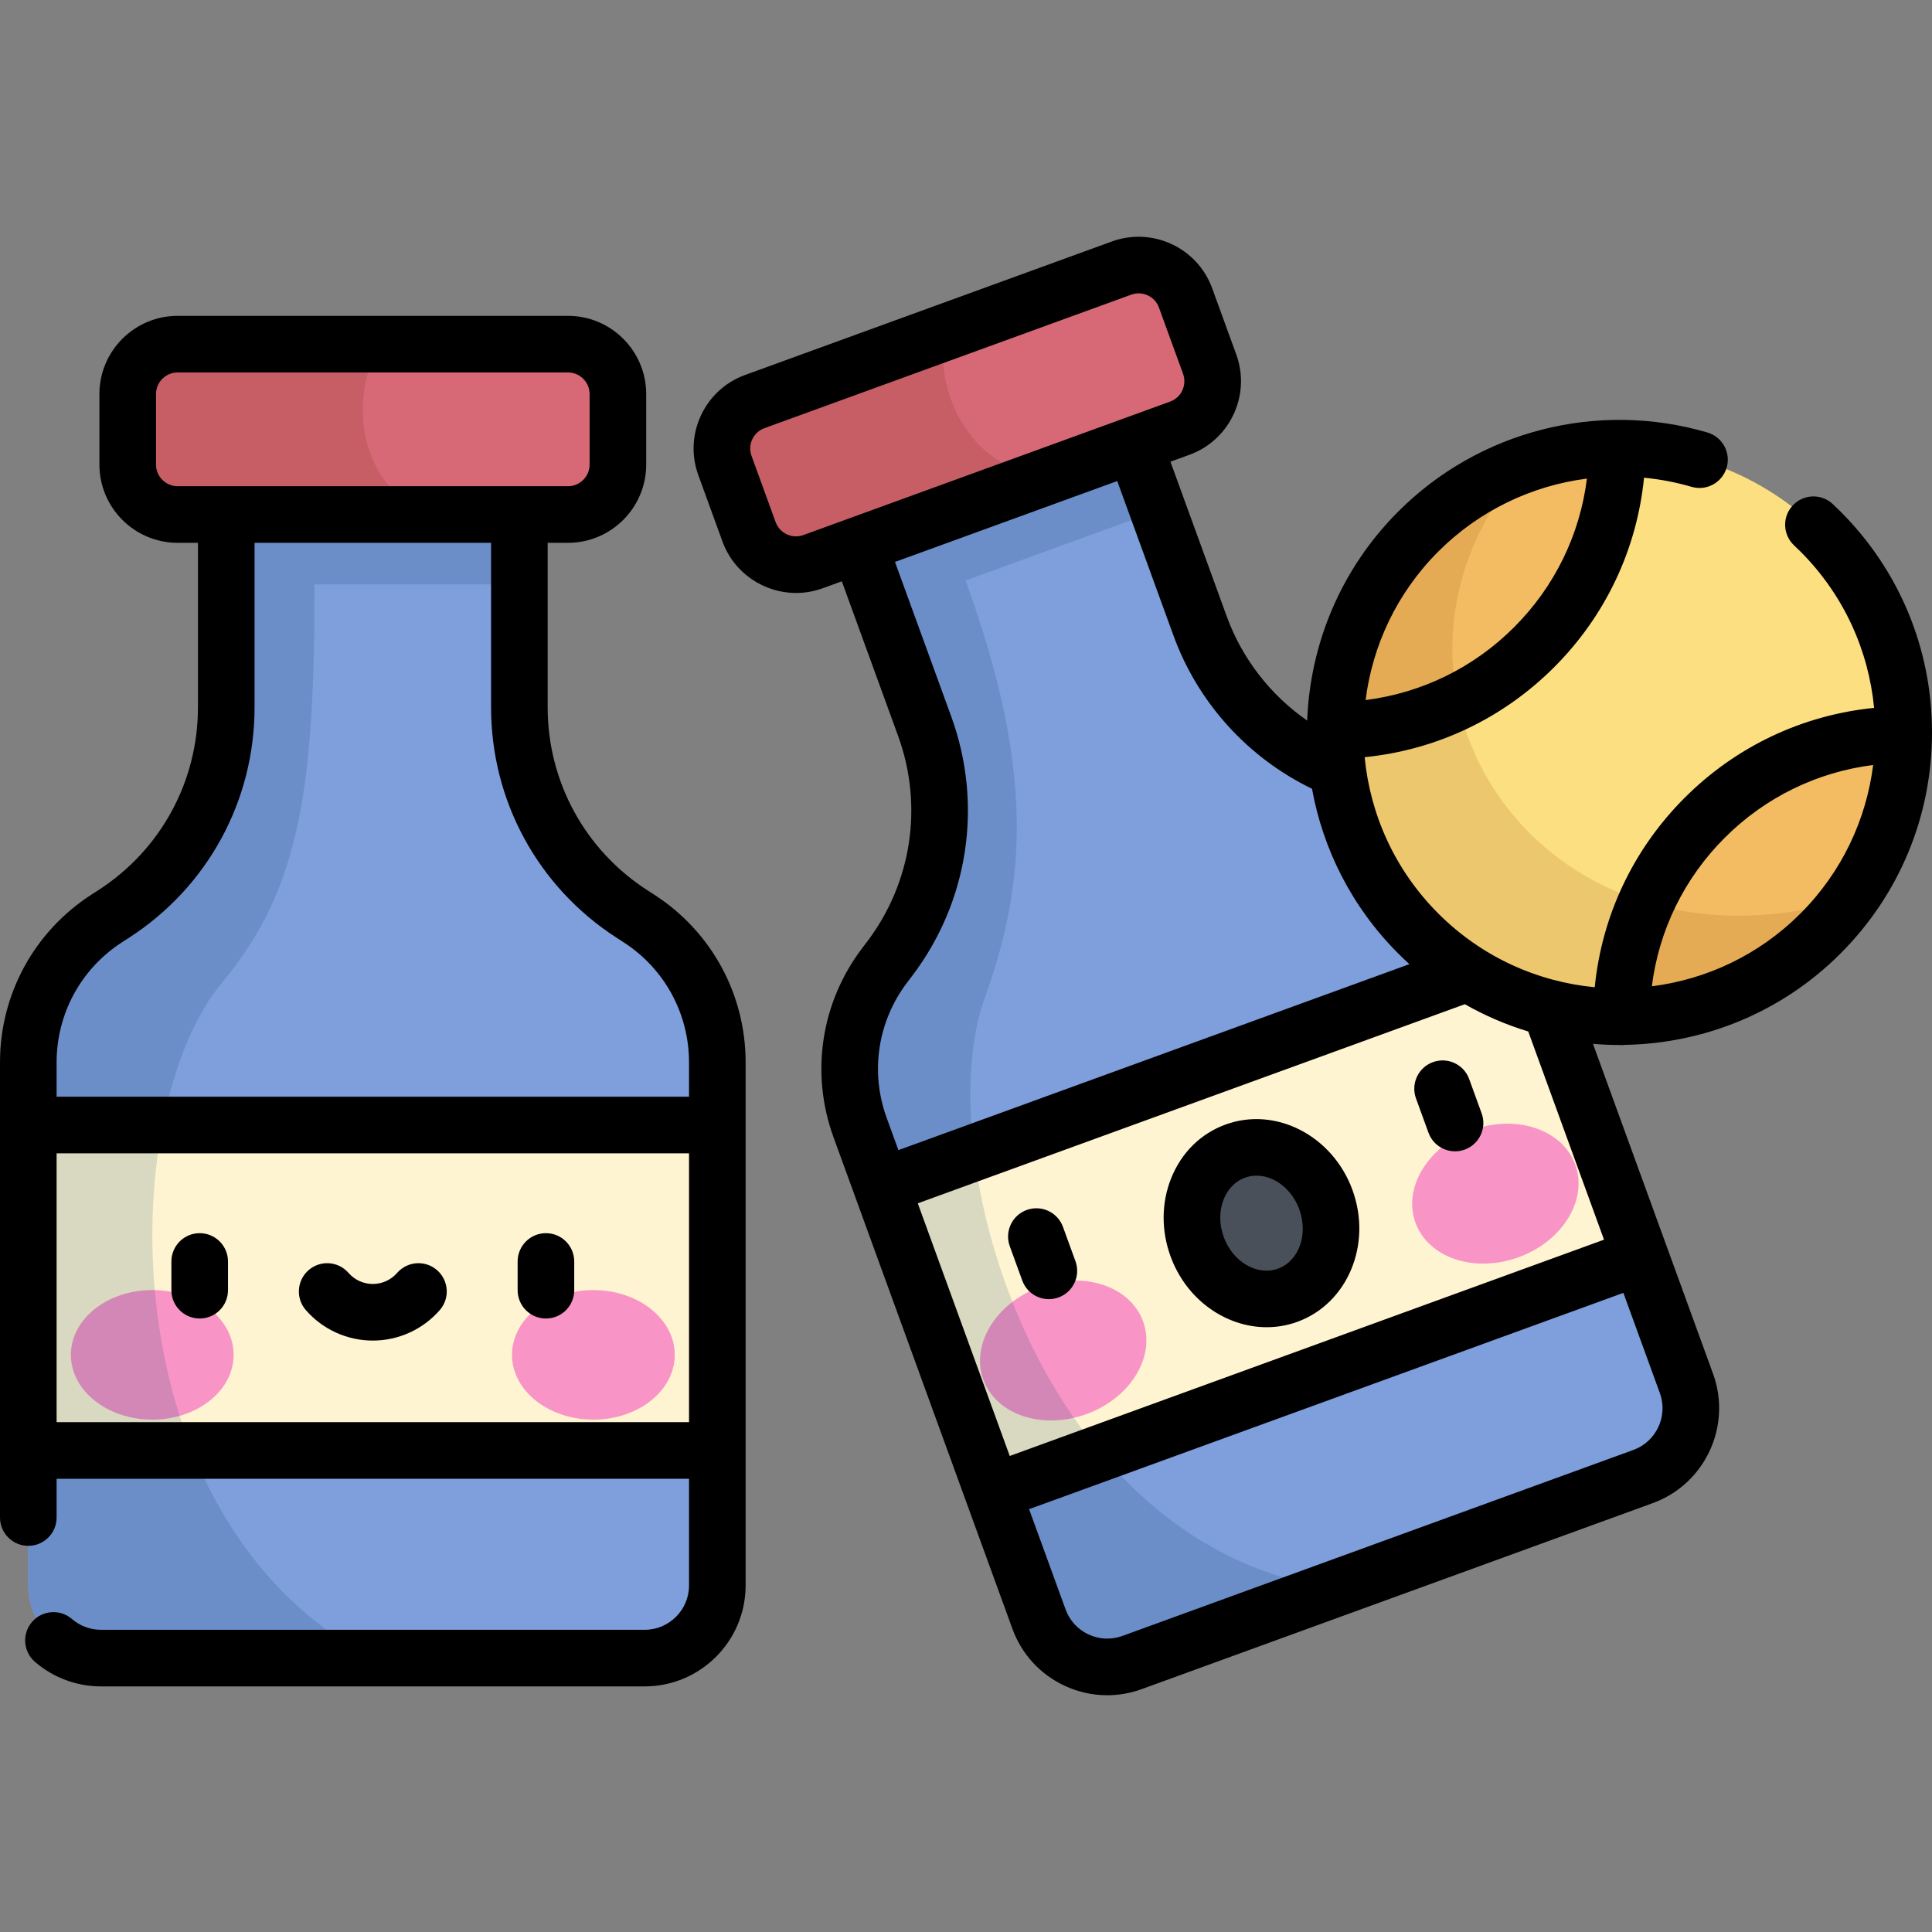 <?xml version="1.0" encoding="iso-8859-1"?>
<!-- Generator: Adobe Illustrator 19.0.0, SVG Export Plug-In . SVG Version: 6.00 Build 0)  -->
<svg version="1.1" id="Capa_1" xmlns="http://www.w3.org/2000/svg" xmlns:xlink="http://www.w3.org/1999/xlink" x="0px" y="0px"
	 viewBox="0 0 512 512" style="enable-background:new 0 0 512 512;" xml:space="preserve">
<rect x="0" y="0" width="512" height="512" fill="#808080" stroke="none"/>
<path id="SVGCleanerId_0" style="fill:#7E9EDC;" d="M137.638,187.45v-51.097H59.959v51.097c0,22.131-11.231,42.75-29.824,54.753
	l-1.859,1.2C15.324,251.765,7.5,266.128,7.5,281.545v138.62c0,10.631,8.618,19.249,19.249,19.249h144.1
	c10.631,0,19.249-8.618,19.249-19.249v-138.62c0-15.417-7.824-29.78-20.776-38.141l-1.859-1.2
	C148.869,230.2,137.638,209.581,137.638,187.45z"/>
<g>
	<path id="SVGCleanerId_0_1_" style="fill:#7E9EDC;" d="M137.638,187.45v-51.097H59.959v51.097c0,22.131-11.231,42.75-29.824,54.753
		l-1.859,1.2C15.324,251.765,7.5,266.128,7.5,281.545v138.62c0,10.631,8.618,19.249,19.249,19.249h144.1
		c10.631,0,19.249-8.618,19.249-19.249v-138.62c0-15.417-7.824-29.78-20.776-38.141l-1.859-1.2
		C148.869,230.2,137.638,209.581,137.638,187.45z"/>
</g>
<path style="fill:#D76976;" d="M150.518,136.353H47.08c-7.309,0-13.234-5.925-13.234-13.234v-18.682
	c0-7.309,5.925-13.234,13.234-13.234h103.438c7.309,0,13.234,5.925,13.234,13.234v18.682
	C163.751,130.428,157.826,136.353,150.518,136.353z"/>
<path style="opacity:0.2;fill:#893529;enable-background:new    ;" d="M47.08,91.203c-7.309,0-13.234,5.925-13.234,13.234v18.682
	c0,7.309,5.925,13.234,13.234,13.234h66.674c-20.381-8.156-20.878-34.048-12.556-45.15H47.08z"/>
<rect x="7.5" y="298.139" style="fill:#FFF4D1;" width="182.6" height="86.25"/>
<g>
	<ellipse style="fill:#F895C6;" cx="40.35" cy="359.049" rx="21.566" ry="17.17"/>
	<ellipse style="fill:#F895C6;" cx="157.25" cy="359.049" rx="21.566" ry="17.17"/>
</g>
<path style="opacity:0.15;fill:#003A63;enable-background:new    ;" d="M58.773,260.493c20.954-25.085,24.578-52.08,24.578-105.626
	c17.819,0,40.49,0,54.287,0v-18.514H59.959v51.097c0,22.131-11.231,42.75-29.824,54.753l-1.859,1.2
	C15.324,251.765,7.5,266.128,7.5,281.545v138.62c0,10.631,8.618,19.249,19.249,19.249h71.74
	C28.257,402.099,30.636,294.177,58.773,260.493z"/>
<path style="fill:#7E9EDC;" d="M318.04,165.888l-17.476-48.015l-72.994,26.568l17.476,48.015
	c7.569,20.797,4.067,44.013-9.299,61.652l-1.337,1.764c-9.311,12.287-11.75,28.46-6.478,42.947l47.411,130.26
	c3.636,9.99,14.682,15.14,24.671,11.504l135.41-49.285c9.99-3.636,15.14-14.682,11.504-24.671l-47.411-130.26
	c-5.273-14.487-17.537-25.308-32.568-28.735l-2.158-0.492C343.216,202.218,325.61,186.684,318.04,165.888z"/>
<path style="fill:#D76976;" d="M312.667,113.467l-97.2,35.378c-6.868,2.5-14.462-1.041-16.962-7.91l-6.39-17.555
	c-2.5-6.868,1.041-14.462,7.91-16.962l97.2-35.378c6.868-2.5,14.462,1.041,16.962,7.91l6.39,17.555
	C323.077,103.373,319.535,110.967,312.667,113.467z"/>
<rect x="242.848" y="280.59" transform="matrix(-0.94 0.342 -0.342 -0.94 758.857 513.632)" style="fill:#FFF4D1;" width="182.6" height="86.25"/>
<g>
	
		<ellipse transform="matrix(-0.342 -0.94 0.94 -0.342 41.582 745.087)" style="fill:#F895C6;" cx="281.655" cy="357.985" rx="17.937" ry="22.524"/>
	
		<ellipse transform="matrix(0.342 0.94 -0.94 0.342 557.966 -164.415)" style="fill:#F895C6;" cx="396.385" cy="316.213" rx="17.937" ry="22.524"/>
</g>
<ellipse transform="matrix(-0.342 -0.94 0.94 -0.342 144.032 749.173)" style="fill:#495059;" cx="334.31" cy="324.159" rx="20.321" ry="18.16"/>
<path style="opacity:0.2;fill:#893529;enable-background:new    ;" d="M200.025,106.418c-6.868,2.5-10.409,10.094-7.91,16.962
	l6.39,17.556c2.5,6.868,10.094,10.409,16.962,7.91l62.653-22.804c-21.941-0.693-31.264-24.854-27.241-38.133L200.025,106.418z"/>
<path style="opacity:0.15;fill:#003A63;enable-background:new    ;" d="M260.916,264.622c11.111-30.739,13.281-60.468-5.032-110.785
	c16.744-6.094,38.048-13.848,51.013-18.567l-6.332-17.397l-72.994,26.568l17.476,48.015c7.569,20.796,4.068,44.013-9.299,61.652
	l-1.337,1.764c-9.311,12.287-11.75,28.46-6.478,42.947l47.411,130.26c3.636,9.99,14.681,15.14,24.671,11.504l53.787-19.577
	C275.044,409.962,245.996,305.898,260.916,264.622z"/>
<circle style="fill:#FCDF81;" cx="429.15" cy="194.129" r="75.35"/>
<g>
	<path style="fill:#F3BB62;" d="M375.872,140.847c-14.574,14.574-21.919,33.633-22.056,52.735
		c19.102-0.137,38.161-7.482,52.735-22.056s21.919-33.633,22.056-52.735C409.505,118.928,390.446,126.273,375.872,140.847z"/>
	<path style="fill:#F3BB62;" d="M482.431,247.406c-14.574,14.574-33.633,21.919-52.735,22.056
		c0.137-19.102,7.482-38.161,22.056-52.735s33.633-21.919,52.735-22.056C504.35,213.773,497.005,232.832,482.431,247.406z"/>
</g>
<path style="opacity:0.2;fill:#AC6A22;enable-background:new    ;" d="M490.281,238.176
	c-83.411,24.756-135.791-58.269-86.058-115.174c-10.354,3.621-20.076,9.569-28.351,17.844c-29.425,29.426-29.425,77.134,0,106.559
	c29.426,29.425,77.134,29.425,106.559,0C485.339,244.498,487.947,241.406,490.281,238.176z"/>
<path d="M98.799,355.268c6.804,0,13.274-2.946,17.75-8.082c2.722-3.123,2.396-7.86-0.726-10.582
	c-3.122-2.722-7.86-2.396-10.582,0.726c-1.627,1.867-3.975,2.938-6.441,2.938c-2.467,0-4.814-1.071-6.441-2.938
	c-2.722-3.122-7.46-3.447-10.582-0.726c-3.123,2.721-3.448,7.459-0.727,10.582C85.525,352.322,91.995,355.268,98.799,355.268z
	 M144.677,349.42c4.143,0,7.5-3.358,7.5-7.5v-7.616c0-4.142-3.357-7.5-7.5-7.5s-7.5,3.358-7.5,7.5v7.616
	C137.177,346.062,140.534,349.42,144.677,349.42z M52.921,349.42c4.143,0,7.5-3.358,7.5-7.5v-7.616c0-4.142-3.357-7.5-7.5-7.5
	s-7.5,3.358-7.5,7.5v7.616C45.421,346.062,48.778,349.42,52.921,349.42z M281.699,325.139c-1.417-3.892-5.72-5.9-9.613-4.482
	c-3.893,1.417-5.899,5.721-4.482,9.613l3.307,9.084c1.108,3.046,3.984,4.937,7.049,4.937c0.851,0,1.718-0.146,2.564-0.454
	c3.893-1.417,5.9-5.721,4.482-9.613L281.699,325.139z M389.347,285.96c-1.416-3.892-5.718-5.902-9.612-4.483
	c-3.893,1.417-5.899,5.72-4.483,9.612l3.306,9.085c1.108,3.046,3.984,4.938,7.049,4.938c0.851,0,1.717-0.146,2.563-0.454
	c3.893-1.417,5.899-5.72,4.483-9.612L389.347,285.96z M173.389,237.102l-1.858-1.2c-16.526-10.669-26.393-28.782-26.393-48.453
	v-43.597h5.38c11.433,0,20.733-9.301,20.733-20.734v-18.682c0-11.433-9.301-20.734-20.733-20.734H47.08
	c-11.433,0-20.734,9.301-20.734,20.734v18.682c0,11.433,9.302,20.734,20.734,20.734h5.38v43.597
	c0,19.671-9.866,37.784-26.393,48.452l-1.859,1.201C9.05,246.888,0,263.503,0,281.545v120.616c0,4.142,3.357,7.5,7.5,7.5
	s7.5-3.358,7.5-7.5v-10.27h167.598v28.273c0,6.478-5.271,11.749-11.749,11.749h-144.1c-2.821,0-5.548-1.014-7.677-2.855
	c-3.133-2.707-7.869-2.365-10.579,0.769c-2.709,3.134-2.364,7.87,0.768,10.579c4.855,4.196,11.065,6.507,17.487,6.507h144.1
	c14.749,0,26.749-12,26.749-26.749v-138.62C197.598,263.503,188.548,246.889,173.389,237.102z M47.08,128.853
	c-3.162,0-5.734-2.572-5.734-5.734v-18.682c0-3.162,2.572-5.734,5.734-5.734h103.437c3.161,0,5.733,2.572,5.733,5.734v18.682
	c0,3.162-2.572,5.734-5.733,5.734H47.08z M182.598,376.891H15v-71.253h167.598V376.891z M182.598,290.638H15v-9.093
	c0-12.927,6.483-24.83,17.343-31.84l1.859-1.2c20.825-13.444,33.258-36.268,33.258-61.055v-43.597h62.678v43.597
	c0,24.787,12.433,47.61,33.257,61.055l1.859,1.2c10.86,7.012,17.344,18.915,17.344,31.841L182.598,290.638L182.598,290.638z
	 M429.182,276.936c0.153,0.01,0.305,0.025,0.461,0.027h0.055c0.308,0,0.61-0.024,0.908-0.061
	c20.729-0.361,41.347-8.41,57.129-24.192C503.382,237.062,512,216.256,512,194.127s-8.618-42.935-24.264-58.581
	c-0.669-0.669-1.347-1.325-2.033-1.966c-3.025-2.829-7.771-2.669-10.601,0.355c-2.829,3.026-2.67,7.771,0.357,10.601
	c0.561,0.526,1.118,1.063,1.668,1.614c11.568,11.568,18.077,26.307,19.528,41.444c-18.972,1.895-36.572,10.194-50.207,23.83
	c-13.635,13.635-21.934,31.235-23.829,50.206c-15.136-1.452-29.878-7.961-41.444-19.527c-11.567-11.568-18.076-26.307-19.528-41.444
	c18.972-1.896,36.572-10.195,50.207-23.83c13.641-13.642,21.94-31.252,23.831-50.234c4.218,0.407,8.433,1.202,12.591,2.419
	c3.974,1.161,8.141-1.117,9.305-5.092c1.163-3.975-1.116-8.141-5.092-9.305c-29.106-8.52-60.496-0.5-81.922,20.926
	c-15.348,15.349-23.388,35.271-24.151,55.421c-9.707-6.744-17.229-16.38-21.328-27.641l-14.91-40.968l5.055-1.84
	c10.742-3.91,16.302-15.832,12.393-26.575l-6.39-17.556c-3.911-10.744-15.832-16.301-26.575-12.392L197.462,99.37
	c-5.205,1.894-9.36,5.702-11.7,10.721c-2.341,5.019-2.587,10.65-0.692,15.854l6.39,17.556c3.062,8.411,11.032,13.643,19.504,13.643
	c2.35,0,4.739-0.403,7.071-1.251l5.055-1.84l14.911,40.967c6.728,18.484,3.651,38.879-8.227,54.556l-1.338,1.765
	c-10.897,14.38-13.72,33.087-7.548,50.042l5.672,15.585c0.001,0.003,0.001,0.005,0.002,0.008c0.001,0.002,0.002,0.003,0.002,0.005
	l29.496,81.04c0.001,0.002,0.001,0.004,0.002,0.007c0.001,0.001,0.001,0.003,0.002,0.004l12.233,33.612
	c2.443,6.714,7.355,12.075,13.831,15.094c3.597,1.677,7.434,2.521,11.288,2.521c3.085,0,6.18-0.541,9.165-1.628l135.41-49.285
	c13.859-5.045,21.031-20.424,15.987-34.284l-12.235-33.616l0,0l-19.589-53.818c2.328,0.196,4.662,0.311,6.997,0.311
	C429.161,276.937,429.171,276.936,429.182,276.936z M457.056,222.03c10.741-10.741,24.491-17.425,39.352-19.3
	c-1.826,14.405-8.242,28.334-19.28,39.373c-11.04,11.04-24.967,17.455-39.372,19.28C439.63,246.522,446.314,232.772,457.056,222.03z
	 M381.174,146.15c10.81-10.809,24.719-17.444,39.379-19.32c-1.869,14.877-8.555,28.642-19.306,39.393
	c-10.741,10.741-24.491,17.425-39.352,19.301C363.721,171.118,370.136,157.189,381.174,146.15z M225.005,137.392
	c-0.002,0.001-0.004,0.002-0.006,0.002l-12.097,4.403c-2.975,1.082-6.268-0.456-7.349-3.426l-6.39-17.556
	c-0.524-1.439-0.456-2.996,0.191-4.384c0.646-1.388,1.796-2.441,3.235-2.964l97.2-35.378c0.645-0.235,1.305-0.346,1.955-0.346
	c2.343,0,4.547,1.447,5.393,3.773l6.39,17.555c1.081,2.972-0.456,6.269-3.428,7.35l-12.1,4.404c-0.001,0-0.002,0.001-0.003,0.001
	c-0.001,0-0.002,0.001-0.003,0.001l-72.986,26.564C225.009,137.391,225.007,137.391,225.005,137.392z M234.981,296.252
	c-4.422-12.146-2.4-25.549,5.406-35.851l1.338-1.765c14.971-19.755,18.847-45.455,10.369-68.747l-14.911-40.967l58.898-21.437
	l14.91,40.968c6.478,17.797,19.735,32.377,36.706,40.576c2.906,16.011,10.517,31.328,22.869,43.68
	c0.963,0.963,1.946,1.893,2.944,2.798l-135.42,49.289L234.981,296.252z M439.882,369.191c2.216,6.087-0.935,12.843-7.022,15.059
	l-135.41,49.285c-2.948,1.072-6.137,0.934-8.983-0.393c-2.844-1.326-5.001-3.681-6.074-6.629l-9.67-26.568l157.49-57.322
	L439.882,369.191z M425.081,328.527l-157.49,57.322l-24.369-66.955l144.97-52.765c5.371,3.053,11.008,5.467,16.807,7.225
	L425.081,328.527z M358.424,315.374c-5.247-14.414-20.332-22.205-33.628-17.367c-6.592,2.399-11.717,7.459-14.43,14.249
	c-2.596,6.494-2.655,13.835-0.167,20.67c4.191,11.515,14.66,18.802,25.48,18.802c2.725,0,5.473-0.462,8.147-1.436
	C357.122,345.454,363.67,329.789,358.424,315.374L358.424,315.374z M338.696,336.197c-5.523,2.011-11.984-1.758-14.401-8.402
	c-1.226-3.366-1.226-6.907,0-9.973c1.107-2.77,3.107-4.802,5.632-5.72c1.007-0.367,2.044-0.541,3.083-0.541
	c4.66,0,9.342,3.511,11.318,8.942C346.746,327.147,344.22,334.187,338.696,336.197z"/>
<g>
</g>
<g>
</g>
<g>
</g>
<g>
</g>
<g>
</g>
<g>
</g>
<g>
</g>
<g>
</g>
<g>
</g>
<g>
</g>
<g>
</g>
<g>
</g>
<g>
</g>
<g>
</g>
<g>
</g>
</svg>
